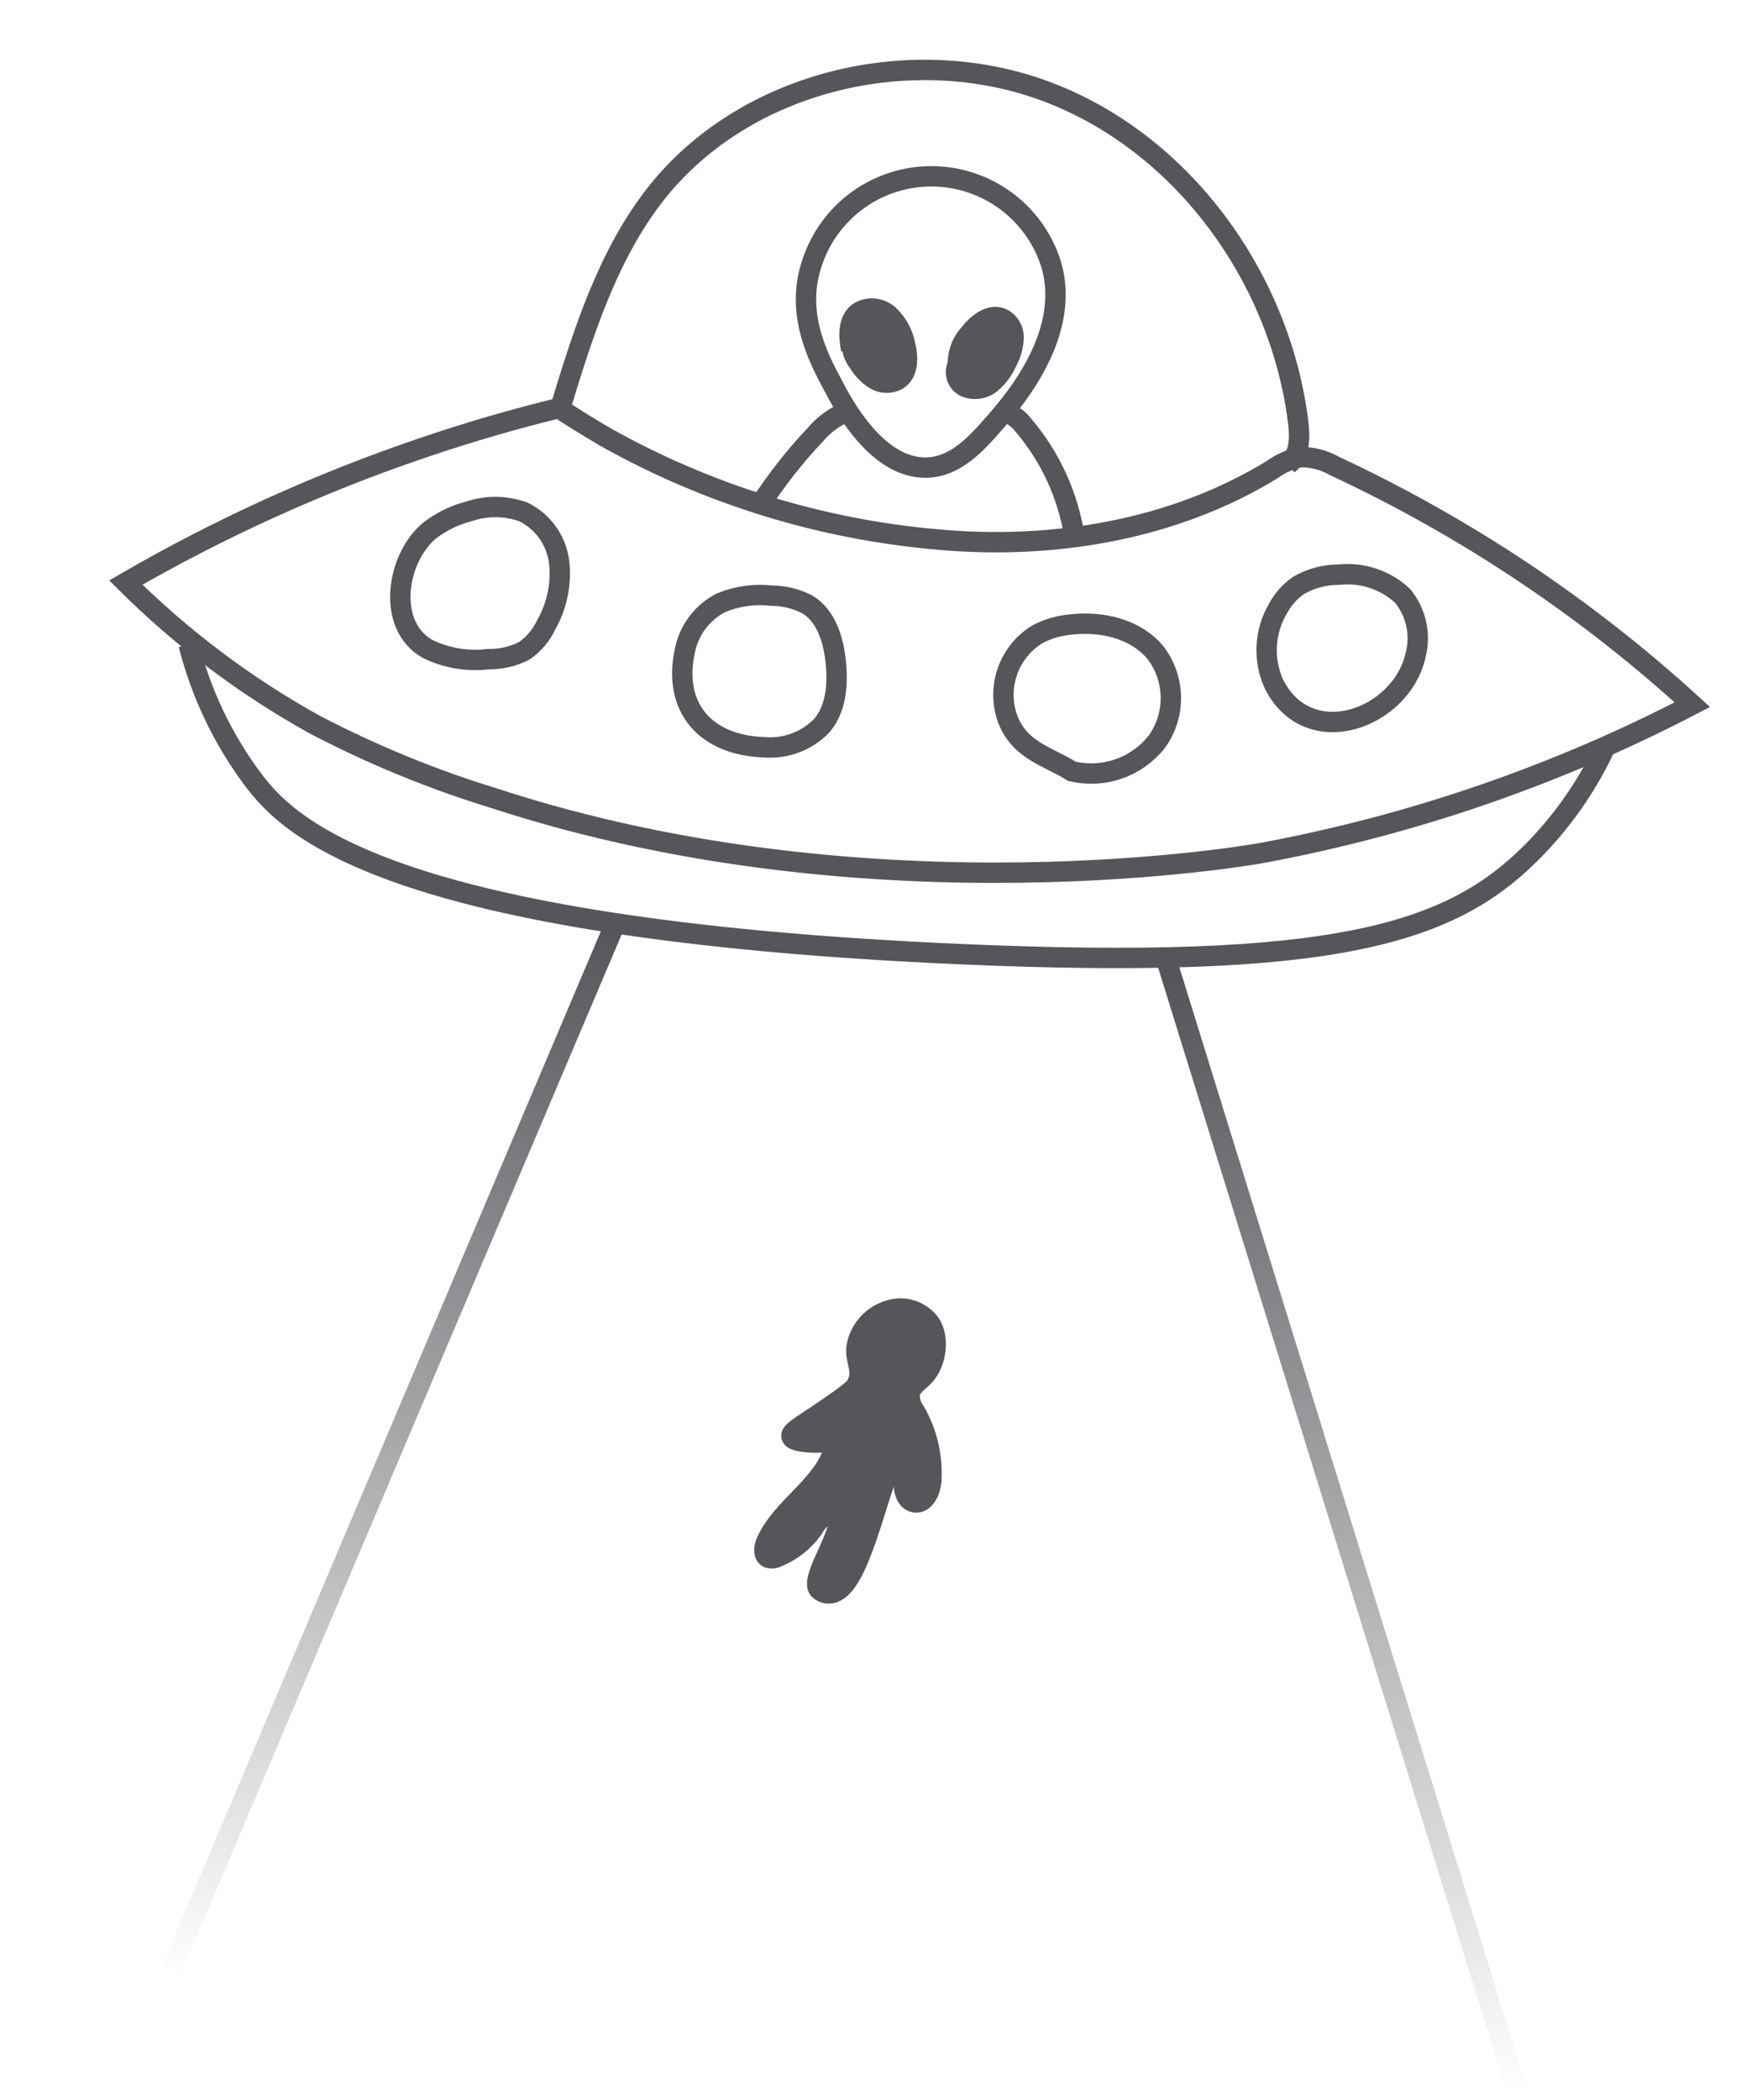 <svg
        xmlns="http://www.w3.org/2000/svg"
        width="257"
        height="309"
        viewBox="0 0 257 309"
        fill="none"
        className="svg replaced-svg"
      >
        <path
          d="M89.236 64.377C104.233 72.772 120.841 77.888 137.962 79.385C154.992 80.947 172.747 77.997 187.282 69.086C188.489 68.203 189.871 67.587 191.335 67.28C193.109 67.229 194.863 67.671 196.401 68.557C215.651 77.525 233.422 89.373 249.102 103.695C229.166 114.071 207.798 121.427 185.699 125.522C185.699 125.522 129.032 135.873 72.773 117.479C63.639 114.68 54.782 111.045 46.316 106.621C36.13 100.971 26.774 93.938 18.517 85.723C32.403 77.684 47.052 71.041 62.249 65.892C69.187 63.523 75.876 61.614 82.238 60.055C83.999 61.201 86.333 62.694 89.236 64.377Z"
          stroke="#54565A"
          stroke-width="3"
          stroke-miterlimit="10"
        ></path>
        <path
          d="M82.456 60.076C85.838 49.018 89.365 37.68 96.51 28.54C109.692 11.781 134.464 5.968 154.375 13.599C174.287 21.23 188.487 41.019 191.09 62.18C191.354 64.381 191.358 66.973 189.61 68.333"
          stroke="#54565A"
          stroke-width="3"
          stroke-miterlimit="10"
        ></path>
        <path
          d="M27.768 94.847C29.587 102.031 32.807 108.785 37.244 114.72C42.376 121.497 56.451 136.627 140.935 140.386C196.478 142.854 213.397 137.34 225.214 125.656C229.773 121.138 233.503 115.855 236.235 110.047"
          stroke="#54565A"
          stroke-width="3"
          stroke-miterlimit="10"
        ></path>
        <path
          d="M63.313 78.013C65.007 76.72 66.944 75.781 69.008 75.253C71.621 74.368 74.457 74.397 77.052 75.334C78.471 76.034 79.695 77.076 80.611 78.366C81.527 79.657 82.107 81.155 82.299 82.726C82.651 85.893 82.001 89.09 80.442 91.868C79.723 93.426 78.605 94.766 77.2 95.751C75.564 96.596 73.744 97.022 71.903 96.993C68.838 97.369 65.73 96.85 62.953 95.498C56.727 91.99 58.406 81.968 63.313 78.013Z"
          stroke="#54565A"
          stroke-width="3"
          stroke-miterlimit="10"
        ></path>
        <path
          d="M100.824 95.691C101.127 94.201 101.761 92.799 102.679 91.588C103.598 90.377 104.778 89.389 106.131 88.697C108.487 87.721 111.053 87.362 113.586 87.653C115.403 87.663 117.191 88.099 118.808 88.927C121.657 90.639 122.71 94.226 123.03 97.52C123.35 100.815 123.065 104.296 120.973 106.765C119.881 107.898 118.549 108.772 117.076 109.324C115.602 109.877 114.024 110.093 112.456 109.957C103.896 109.673 98.942 104.156 100.824 95.691Z"
          stroke="#54565A"
          stroke-width="3"
          stroke-miterlimit="10"
        ></path>
        <path
          d="M148.184 105.392C147.478 103.157 147.544 100.75 148.372 98.557C149.2 96.364 150.741 94.513 152.749 93.303C154.258 92.527 155.904 92.05 157.594 91.898C162.135 91.365 167.143 92.515 170.053 96.013C171.501 97.889 172.304 100.183 172.342 102.553C172.379 104.922 171.651 107.241 170.264 109.163C168.81 110.999 166.862 112.381 164.649 113.149C162.437 113.916 160.051 114.035 157.773 113.493C154.345 111.313 149.83 110.433 148.184 105.392Z"
          stroke="#54565A"
          stroke-width="3"
          stroke-miterlimit="10"
        ></path>
        <path
          d="M187.523 100.671C186.718 98.907 186.351 96.974 186.454 95.037C186.556 93.101 187.125 91.217 188.112 89.547C188.834 88.198 189.863 87.038 191.117 86.16C192.924 85.109 194.979 84.558 197.069 84.564C198.762 84.38 200.476 84.562 202.093 85.098C203.71 85.634 205.193 86.511 206.442 87.67C207.415 88.85 208.099 90.243 208.439 91.734C208.779 93.226 208.766 94.777 208.4 96.263C206.369 105.786 192.624 110.797 187.523 100.671Z"
          stroke="#54565A"
          stroke-width="3"
          stroke-miterlimit="10"
        ></path>
        <path
          d="M122.625 56.73C120.457 52.679 116.92 46.031 119.601 38.468C120.797 34.954 123.023 31.883 125.989 29.652C128.956 27.422 132.526 26.137 136.233 25.965C139.94 25.792 143.614 26.74 146.775 28.684C149.936 30.629 152.438 33.481 153.955 36.868C158.973 47.901 149.193 59.029 146.337 62.291C143.731 65.266 140.705 68.686 136.392 68.808C129.155 68.974 124.166 59.705 122.625 56.73Z"
          stroke="#54565A"
          stroke-width="3"
          stroke-miterlimit="10"
        ></path>
        <path
          d="M141.108 54.657C140.92 53.66 140.97 52.633 141.255 51.659C141.539 50.686 142.05 49.793 142.745 49.054C143.902 47.553 145.799 46.086 147.524 46.866C148.039 47.136 148.468 47.544 148.764 48.044C149.06 48.545 149.211 49.117 149.2 49.698C149.158 50.877 148.845 52.031 148.286 53.07C147.761 54.359 146.927 55.499 145.856 56.389C145.317 56.826 144.666 57.104 143.977 57.19C143.288 57.277 142.589 57.168 141.959 56.878C141.659 56.712 141.399 56.485 141.194 56.212C140.989 55.938 140.845 55.624 140.771 55.291C140.697 54.957 140.695 54.611 140.765 54.277C140.835 53.942 140.975 53.627 141.176 53.35"
          fill="#54565A"
        ></path>
        <path
          d="M141.108 54.657C140.92 53.66 140.97 52.633 141.255 51.659C141.539 50.686 142.05 49.793 142.745 49.054C143.902 47.553 145.799 46.086 147.524 46.866C148.039 47.136 148.468 47.544 148.764 48.044C149.06 48.545 149.211 49.117 149.2 49.698C149.158 50.877 148.845 52.031 148.286 53.07C147.761 54.359 146.927 55.499 145.856 56.389C145.317 56.826 144.666 57.104 143.977 57.19C143.288 57.277 142.589 57.168 141.959 56.878C141.659 56.712 141.399 56.485 141.194 56.212C140.989 55.938 140.845 55.624 140.771 55.291C140.697 54.957 140.695 54.611 140.765 54.277C140.835 53.942 140.975 53.627 141.176 53.35"
          stroke="#54565A"
          stroke-width="3"
          stroke-miterlimit="10"
        ></path>
        <path
          d="M125.29 51.428C124.927 49.546 124.79 47.27 126.268 46.041C126.953 45.58 127.773 45.361 128.596 45.418C129.42 45.475 130.202 45.804 130.817 46.355C132.022 47.488 132.852 48.963 133.194 50.581C133.696 52.458 133.768 54.867 132.118 55.907C131.615 56.186 131.048 56.329 130.473 56.322C129.898 56.315 129.335 56.157 128.839 55.866C127.858 55.262 127.034 54.435 126.435 53.451C125.736 52.594 125.358 51.521 125.365 50.416"
          fill="#54565A"
        ></path>
        <path
          d="M125.29 51.428C124.927 49.546 124.79 47.27 126.268 46.041C126.953 45.58 127.773 45.361 128.596 45.418C129.42 45.475 130.202 45.804 130.817 46.355C132.022 47.488 132.852 48.963 133.194 50.581C133.696 52.458 133.768 54.867 132.118 55.907C131.615 56.186 131.048 56.329 130.473 56.322C129.898 56.315 129.335 56.157 128.839 55.866C127.858 55.262 127.034 54.435 126.435 53.451C125.736 52.594 125.358 51.521 125.365 50.416"
          stroke="#54565A"
          stroke-width="3"
          stroke-miterlimit="10"
        ></path>
        <path
          d="M124.673 60.562C122.864 61.302 121.263 62.472 120.007 63.969C116.981 67.166 114.257 70.635 111.869 74.332"
          stroke="#54565A"
          stroke-width="3"
          stroke-miterlimit="10"
        ></path>
        <path
          d="M147.738 60.585C148.902 60.911 149.925 61.612 150.648 62.58C154.607 67.238 157.203 72.898 158.149 78.938"
          stroke="#54565A"
          stroke-width="3"
          stroke-miterlimit="10"
        ></path>
        <path
          d="M90.284 136.534L25.216 289.892"
          stroke="url(#paint0_linear_1351_6838)"
          stroke-width="3"
          stroke-miterlimit="10"
        ></path>
        <path
          d="M171.598 140.968L223.407 308.07"
          stroke="url(#paint1_linear_1351_6838)"
          stroke-width="3"
          stroke-miterlimit="10"
        ></path>
        <path
          d="M132.272 192.55C133.168 192.512 134.06 192.695 134.87 193.081C135.68 193.468 136.382 194.047 136.916 194.768C138.424 197.061 137.733 200.945 135.777 202.734C134.977 203.459 134 204.187 133.873 205.262C133.88 206.177 134.183 207.065 134.737 207.793C136.471 210.843 137.287 214.33 137.085 217.833C136.989 219.385 136.082 221.382 134.551 221.056C133.487 220.819 133.038 219.533 133.046 218.438C133.053 217.343 133.333 216.217 132.953 215.198C132.903 215.019 132.811 214.854 132.685 214.718C132.558 214.582 132.401 214.478 132.226 214.416C131.671 214.291 131.191 215.575 130.915 216.153C128.581 221.957 126.22 233.729 122.413 234.43C122.062 234.508 121.696 234.491 121.354 234.381C121.011 234.272 120.704 234.073 120.464 233.805C119.466 232.228 122.918 227.297 123.365 224.45C123.432 224.086 123.372 223.71 123.194 223.385C122.959 223.095 122.621 222.905 122.251 222.856C121.881 222.806 121.506 222.9 121.203 223.119C120.603 223.586 120.106 224.173 119.745 224.842C118.415 226.758 116.555 228.243 114.393 229.116C114.011 229.322 113.564 229.374 113.145 229.261C112.303 228.924 112.424 227.709 112.787 226.888C115.12 221.706 121.124 218.719 122.746 213.286C122.893 212.789 122.867 212.573 122.821 212.467C122.49 211.926 121.292 212.326 119.597 212.273C119.054 212.223 116.72 212.158 116.509 211.414C116.299 210.67 117.696 210.019 121.253 207.587C125.502 204.698 125.9 204.205 126.191 203.563C127.241 201.227 125.431 200.011 126.292 197.304C126.704 196.007 127.493 194.863 128.558 194.016C129.623 193.17 130.916 192.659 132.272 192.55Z"
          fill="#54565A"
          stroke="#54565A"
          stroke-width="3"
          stroke-miterlimit="10"
        ></path>
        <defs>
          <linearGradient
            id="paint0_linear_1351_6838"
            x1="90"
            y1="136"
            x2="25"
            y2="291.5"
            gradientUnits="userSpaceOnUse"
          >
            <stop stop-color="#54565A"></stop>
            <stop offset="1" stop-color="#54565A" stop-opacity="0"></stop>
          </linearGradient>
          <linearGradient
            id="paint1_linear_1351_6838"
            x1="173.5"
            y1="144.5"
            x2="223.5"
            y2="308"
            gradientUnits="userSpaceOnUse"
          >
            <stop stop-color="#54565A"></stop>
            <stop offset="1" stop-color="#54565A" stop-opacity="0"></stop>
          </linearGradient>
        </defs>
      </svg>